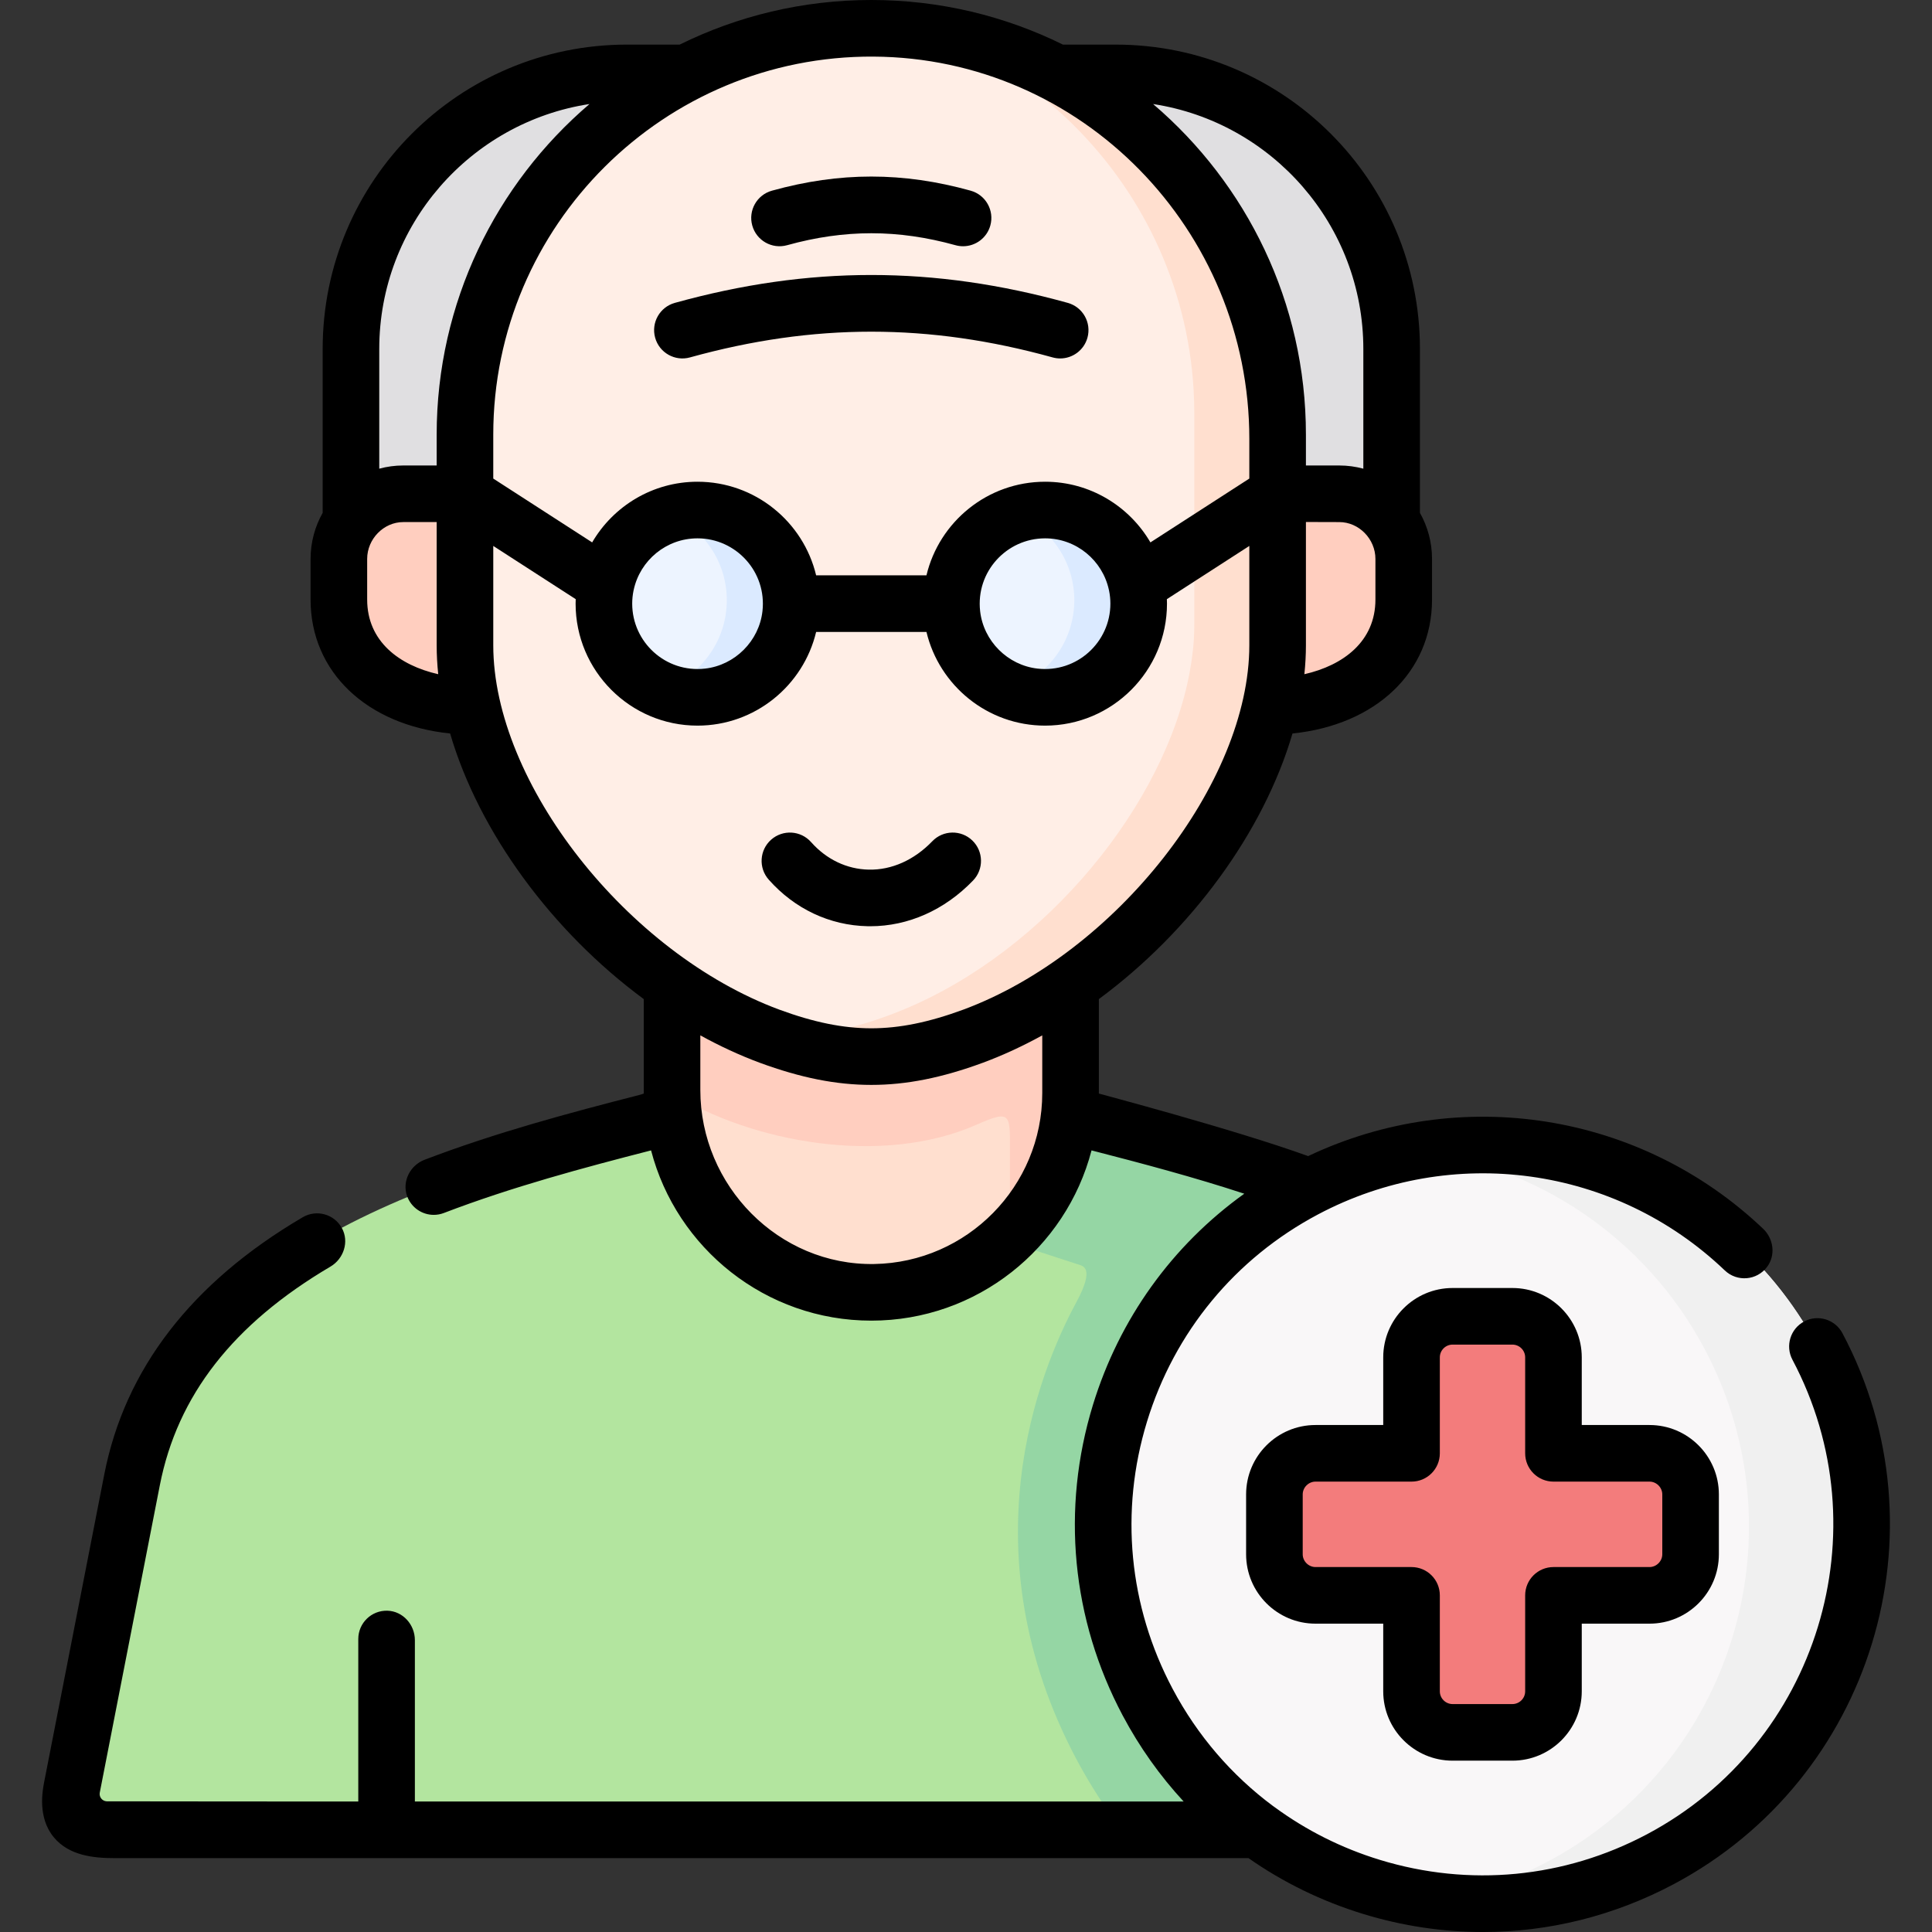 <svg id="Capa_1" enable-background="new 0 0 512 512" height="512" viewBox="0 0 512 512" width="512" xmlns="http://www.w3.org/2000/svg"><rect x="0" y="0" width="512" height="512" fill="#333333" stroke="none"/><g><g><path clip-rule="evenodd" d="m426.819 392.201c-12.018-61.651-84.24-81.408-136.195-94.73-4.337-1.105-6.916-3.061-6.916-7.795.595 8.73-105.045 8.078-105.612 0 0 4.734-2.579 6.689-6.916 7.795-51.955 13.322-124.177 33.079-136.195 94.73l-15.901 81.379c-1.729 8.9 1.729 11.338 11.139 11.338h72.222 256.914 72.222c9.41 0 12.868-2.438 11.139-11.338z" fill="#b3e59f" fill-rule="evenodd"/></g><g><path clip-rule="evenodd" d="m230.902 342.484c29.053 0 52.806-23.753 52.806-52.807v-38.748c-8.107 5.641-16.808 10.318-25.822 13.662-9.779 3.628-18.367 5.414-26.984 5.414s-17.205-1.786-26.984-5.414c-9.014-3.345-17.715-8.022-25.822-13.662v38.748c0 29.053 23.753 52.807 52.806 52.807z" fill="#ffdfcf" fill-rule="evenodd"/></g><g><path clip-rule="evenodd" d="m368.798 92.479c0-40.222-32.936-73.159-73.157-73.159h-15.816c7.398 34.978 18.112 77.581 54.081 116.13 3.26 9.893 20.975 2.863 34.892 2.693z" fill="#e0dfe1" fill-rule="evenodd"/></g><g><path clip-rule="evenodd" d="m372.001 158.892v-10.772c0-3.685-1.19-7.143-3.203-9.978-3.09-4.394-8.163-7.285-13.86-7.285h-16.27c-13.945 17.064-10.856 36.962-1.956 56.01-.057 1.787 35.289-.934 35.289-27.975z" fill="#ffcebf" fill-rule="evenodd"/></g><g><path clip-rule="evenodd" d="m181.979 19.32h-15.816c-40.221 0-73.157 32.937-73.157 73.159v45.664c10.601-5.811 37.925 10.601 46.712-10.8 24.659-29.762 13.52-67.858 42.261-108.023z" fill="#e0dfe1" fill-rule="evenodd"/></g><g><path clip-rule="evenodd" d="m123.136 130.858h-16.27c-5.697 0-10.771 2.891-13.86 7.285-2.012 2.863-3.203 6.321-3.203 9.978v10.771c0 18.254 16.61 28.147 35.289 28.317v-.34c12.953-16.838 23.753-45.126-1.956-56.011z" fill="#ffcebf" fill-rule="evenodd"/></g><g><path clip-rule="evenodd" d="m257.886 274.597c38.464-14.286 70.89-52.609 78.826-87.729 1.247-5.386 1.871-10.715 1.871-15.873v-37.699-18.113c0-41.639-23.951-77.978-58.758-95.864-14.711-7.568-31.349-11.819-48.923-11.819s-34.212 4.252-48.923 11.82c-34.807 17.914-58.758 54.224-58.758 95.864v55.812c0 5.159.624 10.488 1.871 15.873 7.965 35.12 40.363 73.443 78.826 87.729 9.779 3.6 18.367 5.414 26.984 5.414s17.205-1.815 26.984-5.415z" fill="#ffeee6" fill-rule="evenodd"/></g><g><path clip-rule="evenodd" d="m283.708 260.934c26.502-18.424 46.91-47.195 53.004-74.066 1.247-5.386 1.871-10.715 1.871-15.873 0-18.594 0-37.217 0-55.812 0-41.639-23.951-77.978-58.758-95.864-10.402-5.357-21.797-9.07-33.787-10.771 4.025 1.502 7.936 3.231 11.706 5.187 3.316 1.701 6.519 3.572 9.637 5.584 5.471 3.572 10.573 7.625 15.306 12.075 19.416 18.368 32.058 43.822 33.645 72.11.113 2.012.17 4.025.17 6.066v53.63 2.183c0 1.332-.028 2.693-.113 4.025-.255 3.883-.85 7.852-1.757 11.877-7.936 35.12-40.363 73.443-78.854 87.7-9.75 3.628-18.339 5.442-26.956 5.442-2.041 0-4.11-.113-6.151-.312.425.17.85.312 1.247.482 9.779 3.6 18.367 5.414 26.984 5.414s17.205-1.814 26.984-5.414c9.013-3.345 17.715-8.022 25.822-13.663z" fill="#ffdfcf" fill-rule="evenodd"/></g><g><path clip-rule="evenodd" d="m283.708 289.677v-28.742c-8.107 5.641-16.808 10.318-25.822 13.662-9.779 3.6-18.367 5.414-26.984 5.414s-17.205-1.814-26.984-5.414c-9.014-3.345-17.715-8.022-25.822-13.662v28.742c21.117 13.067 55.527 19.445 80.612 8.419 9.694-4.28 8.929-2.835 8.929 8.56v9.949c0 4.223-.482 8.333-1.446 12.273 11.309-10.204 17.347-24.008 17.517-39.201z" fill="#ffcebf" fill-rule="evenodd"/></g><g><path clip-rule="evenodd" d="m481.637 356.826c-25.623-48.215-84.892-67.008-133.474-42.858-.794.397-1.616.822-2.409 1.247-49.008 26.021-67.658 86.85-41.61 135.887 7.313 13.776 17.375 25.171 29.166 33.816 30.13 22.138 71.456 26.503 106.689 7.795 49.008-26.02 67.658-86.849 41.638-135.887z" fill="#f9f7f8" fill-rule="evenodd"/></g><g><path clip-rule="evenodd" d="m448.021 396.028c0-5.981-4.904-10.885-10.884-10.885h-2.041-23.413v-25.426c0-6.009-4.904-10.885-10.884-10.885h-15.845c-5.981 0-10.884 4.875-10.884 10.885v25.426h-25.453c-5.981 0-10.884 4.904-10.884 10.885v15.873c0 5.981 4.904 10.885 10.884 10.885h10.743 14.711v25.426c0 6.009 4.904 10.885 10.884 10.885h15.845c5.981 0 10.884-4.875 10.884-10.885v-25.426h25.453c1.956 0 3.798-.539 5.385-1.446 3.288-1.871 5.499-5.414 5.499-9.439z" fill="#f37c7c" fill-rule="evenodd"/></g><g><path clip-rule="evenodd" d="m481.637 356.826c-20.918-39.343-64.285-59.128-105.923-51.9 31.236 4.025 60.119 22.62 76.02 52.552 19.388 36.509 14.002 79.537-10.232 109.895-5.187 6.491-11.224 12.415-18.084 17.546-4.138 3.118-8.588 5.952-13.294 8.447-9.637 5.13-19.756 8.504-29.96 10.289 19.898 2.551 40.759-.822 59.835-10.941 49.008-26.021 67.658-86.85 41.638-135.888z" fill="#f0f0f0" fill-rule="evenodd"/></g><g><path clip-rule="evenodd" d="m304.144 451.103c-26.049-49.037-7.398-109.866 41.61-135.887.425-.227.879-.454 1.304-.68-16.241-6.236-41.468-13.209-56.434-17.064-4.28-1.077-6.859-3.033-6.916-7.682v.028.028c0 6.888-1.389 13.521-3.827 19.558-2.948 7.313-7.54 13.918-13.69 19.473 3.656.935 13.124 4.167 19.529 6.208 1.247.397 4.507.794-.454 9.978-10.119 18.708-29.138 66.271.028 121.204 3.543 6.633 7.54 12.869 11.99 18.651h36.026c-11.791-8.645-21.853-20.04-29.166-33.815z" fill="#95d6a4" fill-rule="evenodd"/></g><g><path clip-rule="evenodd" d="m209.672 159.969c0-13.691-11.111-24.802-24.83-24.802-13.69 0-24.801 11.111-24.801 24.802 0 13.719 11.111 24.802 24.801 24.802 13.719 0 24.83-11.083 24.83-24.802z" fill="#edf4ff" fill-rule="evenodd"/></g><g><path clip-rule="evenodd" d="m301.763 159.969c0-13.691-11.111-24.802-24.801-24.802-13.719 0-24.83 11.111-24.83 24.802 0 13.719 11.111 24.802 24.83 24.802 13.69 0 24.801-11.083 24.801-24.802z" fill="#edf4ff" fill-rule="evenodd"/></g><g><path clip-rule="evenodd" d="m209.672 159.969c0-13.691-11.111-24.802-24.83-24.802-2.523 0-4.989.368-7.285 1.077 8.843 3.798 15.051 12.585 15.051 22.818 0 11.168-7.37 20.607-17.517 23.725 3.005 1.276 6.292 1.984 9.751 1.984 13.719 0 24.83-11.083 24.83-24.802z" fill="#dbeaff" fill-rule="evenodd"/></g><g><path clip-rule="evenodd" d="m301.763 159.969c0-13.691-11.111-24.802-24.801-24.802-2.551 0-5.017.368-7.313 1.077 8.843 3.798 15.051 12.585 15.051 22.818 0 11.168-7.37 20.607-17.517 23.725 3.005 1.276 6.292 1.984 9.779 1.984 13.69 0 24.801-11.083 24.801-24.802z" fill="#dbeaff" fill-rule="evenodd"/></g><g><path d="m247.07 222.938c-4.793 4.979-10.773 7.663-16.864 7.523-5.786-.121-11.203-2.711-15.258-7.292-2.744-3.101-7.484-3.392-10.585-.646-3.102 2.745-3.391 7.484-.646 10.586 6.86 7.752 16.155 12.137 26.175 12.347.247.005.494.008.741.008 10.051 0 19.699-4.287 27.244-12.124 2.873-2.984 2.782-7.731-.202-10.604s-7.734-2.782-10.605.202z"/><path d="m384.954 466.595h15.845c10.137 0 18.384-8.247 18.384-18.384v-17.926h17.954c10.137 0 18.384-8.247 18.384-18.384v-15.874c0-10.137-8.247-18.384-18.384-18.384h-17.954v-17.926c0-10.137-8.247-18.384-18.384-18.384h-15.845c-10.137 0-18.384 8.247-18.384 18.384v17.926h-17.954c-10.137 0-18.384 8.247-18.384 18.384v15.874c0 10.137 8.247 18.384 18.384 18.384h17.954v17.926c0 10.137 8.247 18.384 18.384 18.384zm-36.338-51.309c-1.835 0-3.385-1.55-3.385-3.385v-15.874c0-1.835 1.55-3.385 3.385-3.385h25.454c4.142 0 7.5-3.358 7.5-7.5v-25.426c0-1.866 1.518-3.385 3.385-3.385h15.845c1.866 0 3.385 1.518 3.385 3.385v25.426c0 4.142 3.357 7.5 7.5 7.5h25.454c1.835 0 3.385 1.55 3.385 3.385v15.874c0 1.835-1.55 3.385-3.385 3.385h-25.454c-4.142 0-7.5 3.358-7.5 7.5v25.425c0 1.867-1.518 3.385-3.385 3.385h-15.845c-1.866 0-3.385-1.518-3.385-3.385v-25.425c0-4.142-3.357-7.5-7.5-7.5z"/><path d="m488.262 353.311c-1.94-3.658-6.481-5.05-10.14-3.109s-5.05 6.481-3.109 10.14c24.036 45.295 6.751 101.706-38.531 125.748-21.934 11.646-47.09 14.055-70.834 6.784-10.135-3.104-19.486-7.826-27.792-13.91-.16-.122-.323-.239-.492-.348-10.936-8.122-20.019-18.642-26.597-31.03-11.657-21.944-14.069-47.109-6.794-70.86 7.274-23.746 23.361-43.238 45.296-54.885 35.49-18.834 78.821-12.869 107.828 14.841 3.215 3.073 8.452 2.722 11.204-.953 2.304-3.077 1.732-7.446-1.055-10.094-32.488-30.872-80.327-38.337-120.578-19.257-19.667-7.116-55.214-16.474-55.459-16.574-.001-.031-.001-17.19-.002-25.033 24.378-17.991 43.67-44.282 51.313-70.388 22.042-2.25 36.98-16.26 36.98-35.491v-10.772c0-4.435-1.169-8.598-3.203-12.203v-43.438c0-44.546-36.112-80.658-80.658-80.658h-13.953c-15.329-7.563-32.567-11.821-50.784-11.821s-35.455 4.258-50.784 11.82h-13.955c-44.545 0-80.656 36.111-80.656 80.656v43.441c-2.034 3.605-3.203 7.767-3.203 12.203v10.771c0 19.231 14.938 33.241 36.98 35.491 7.643 26.103 26.932 52.391 51.313 70.385 0 7.841-.001 25.006-.002 25.036-.26.106-.667.248-1.277.403-18.368 4.711-37.878 9.915-56.801 17.143-3.821 1.459-6.002 5.706-4.654 9.568 1.087 3.113 3.995 5.035 7.084 5.035.892 0 1.799-.16 2.681-.498 18.094-6.931 37.038-11.999 54.91-16.587 6.751 25.923 30.358 45.116 58.364 45.116 28.007 0 51.614-19.193 58.365-45.116 13.753 3.541 27.262 7.138 40.479 11.477-19.089 13.693-33.116 33.142-40.114 55.987-8.45 27.582-5.648 56.807 7.888 82.288 4.448 8.377 9.887 16.014 16.157 22.799h-203.732v-42.754c0-4.107-3.165-7.688-7.27-7.81-4.247-.127-7.729 3.278-7.729 7.496v43.068s-66.136-.019-66.689-.05c-1.181-.066-2.042-1.16-1.818-2.321.002-.01.004-.019.006-.029l15.902-81.381c4.646-23.815 19.443-42.783 45.23-57.98 3.518-2.073 4.988-6.596 3.038-10.184-2.035-3.744-6.746-5.031-10.389-2.893-29.447 17.282-47.144 40.222-52.599 68.183l-15.905 81.387c-.454 2.336-1.836 9.447 2.522 14.732 4.045 4.907 10.664 5.536 15.979 5.536h300.631c9.17 6.416 19.39 11.425 30.401 14.797 10.449 3.2 21.128 4.785 31.754 4.785 17.418 0 34.685-4.262 50.507-12.663 52.584-27.92 72.657-93.427 44.746-146.026zm-123.761-205.191v10.771c0 11.075-8.51 17.446-18.83 19.781.269-2.581.411-5.143.411-7.677v-32.637l.06-.025 8.795.025c5.185 0 9.564 4.471 9.564 9.762zm-3.203-55.641v31.727c-2.03-.549-4.161-.847-6.361-.847h-8.855v-8.175c0-35.039-15.731-66.469-40.496-87.612 31.503 4.805 55.712 32.081 55.712 64.907zm-129.811-77.478c55.281.318 99.596 46.001 99.596 101.282v10.544l-26.209 16.917c-5.604-9.605-16.014-16.078-27.913-16.078-15.242 0-28.046 10.597-31.44 24.802h-29.239c-3.394-14.205-16.198-24.802-31.441-24.802-11.899 0-22.309 6.472-27.913 16.077l-26.208-16.916v-11.644c.001-55.437 45.259-100.501 100.767-100.182zm62.776 144.968c0 10.212-8.862 18.389-19.288 17.219-7.932-.89-14.342-7.3-15.232-15.232-1.17-10.426 7.006-19.29 17.218-19.29 8.282 0 15.215 5.852 16.902 13.636.015.088.041.175.059.263.222 1.102.341 2.239.341 3.404zm-92.202 1.986c-.89 7.932-7.301 14.343-15.233 15.233-10.426 1.17-19.288-7.007-19.288-17.219 0-1.16.119-2.293.338-3.389.02-.095.047-.189.063-.284 1.69-7.781 8.621-13.629 16.9-13.629 10.212-.001 18.39 8.862 17.22 19.288zm-104.758-3.063v-10.772c0-5.292 4.38-9.763 9.564-9.763h8.855v32.637c0 2.534.142 5.096.411 7.677-10.32-2.334-18.83-8.704-18.83-19.779zm18.419-43.709v8.175h-8.855c-2.2 0-4.331.297-6.361.847v-31.726c0-32.825 24.21-60.1 55.711-64.907-24.764 21.143-40.495 52.572-40.495 87.611zm160.486 174.494c0 24.72-19.899 44.879-44.52 45.301-25.347.434-46.093-20.751-46.093-46.103v-14.492c5.117 2.816 10.373 5.264 15.732 7.252 10.888 4.009 20.286 5.876 29.574 5.876s18.685-1.867 29.594-5.882c5.352-1.986 10.602-4.431 15.713-7.243zm-20.912-22.118c-9.178 3.379-16.93 4.952-24.394 4.952s-15.216-1.574-24.375-4.946c-40.383-14.983-75.806-60.109-75.806-96.571v-26.314l21.85 14.104c-.014.394-.03.788-.03 1.185 0 17.827 14.49 32.33 32.301 32.33 15.245 0 28.05-10.609 31.443-24.831h29.235c3.392 14.221 16.197 24.831 31.442 24.831 17.81 0 32.301-14.503 32.301-32.33 0-.397-.016-.791-.03-1.185l21.851-14.104v26.315c-.001 36.461-35.424 81.587-75.788 96.564z"/><path d="m208.589 64.982c15.223-4.228 29.405-4.227 44.625 0 .671.187 1.347.275 2.011.275 3.285 0 6.3-2.175 7.222-5.495 1.108-3.991-1.228-8.125-5.219-9.233-17.961-4.988-34.693-4.988-52.652 0-3.991 1.108-6.328 5.242-5.219 9.233 1.108 3.991 5.242 6.329 9.232 5.22z"/><path d="m182.85 94.717c32.781-9.091 63.32-9.092 96.105 0 .67.186 1.345.275 2.008.275 3.286 0 6.302-2.177 7.223-5.497 1.106-3.991-1.231-8.124-5.223-9.231-35.517-9.851-68.602-9.851-104.12 0-3.992 1.107-6.33 5.239-5.223 9.231 1.105 3.99 5.239 6.33 9.23 5.222z"/></g></g></svg>